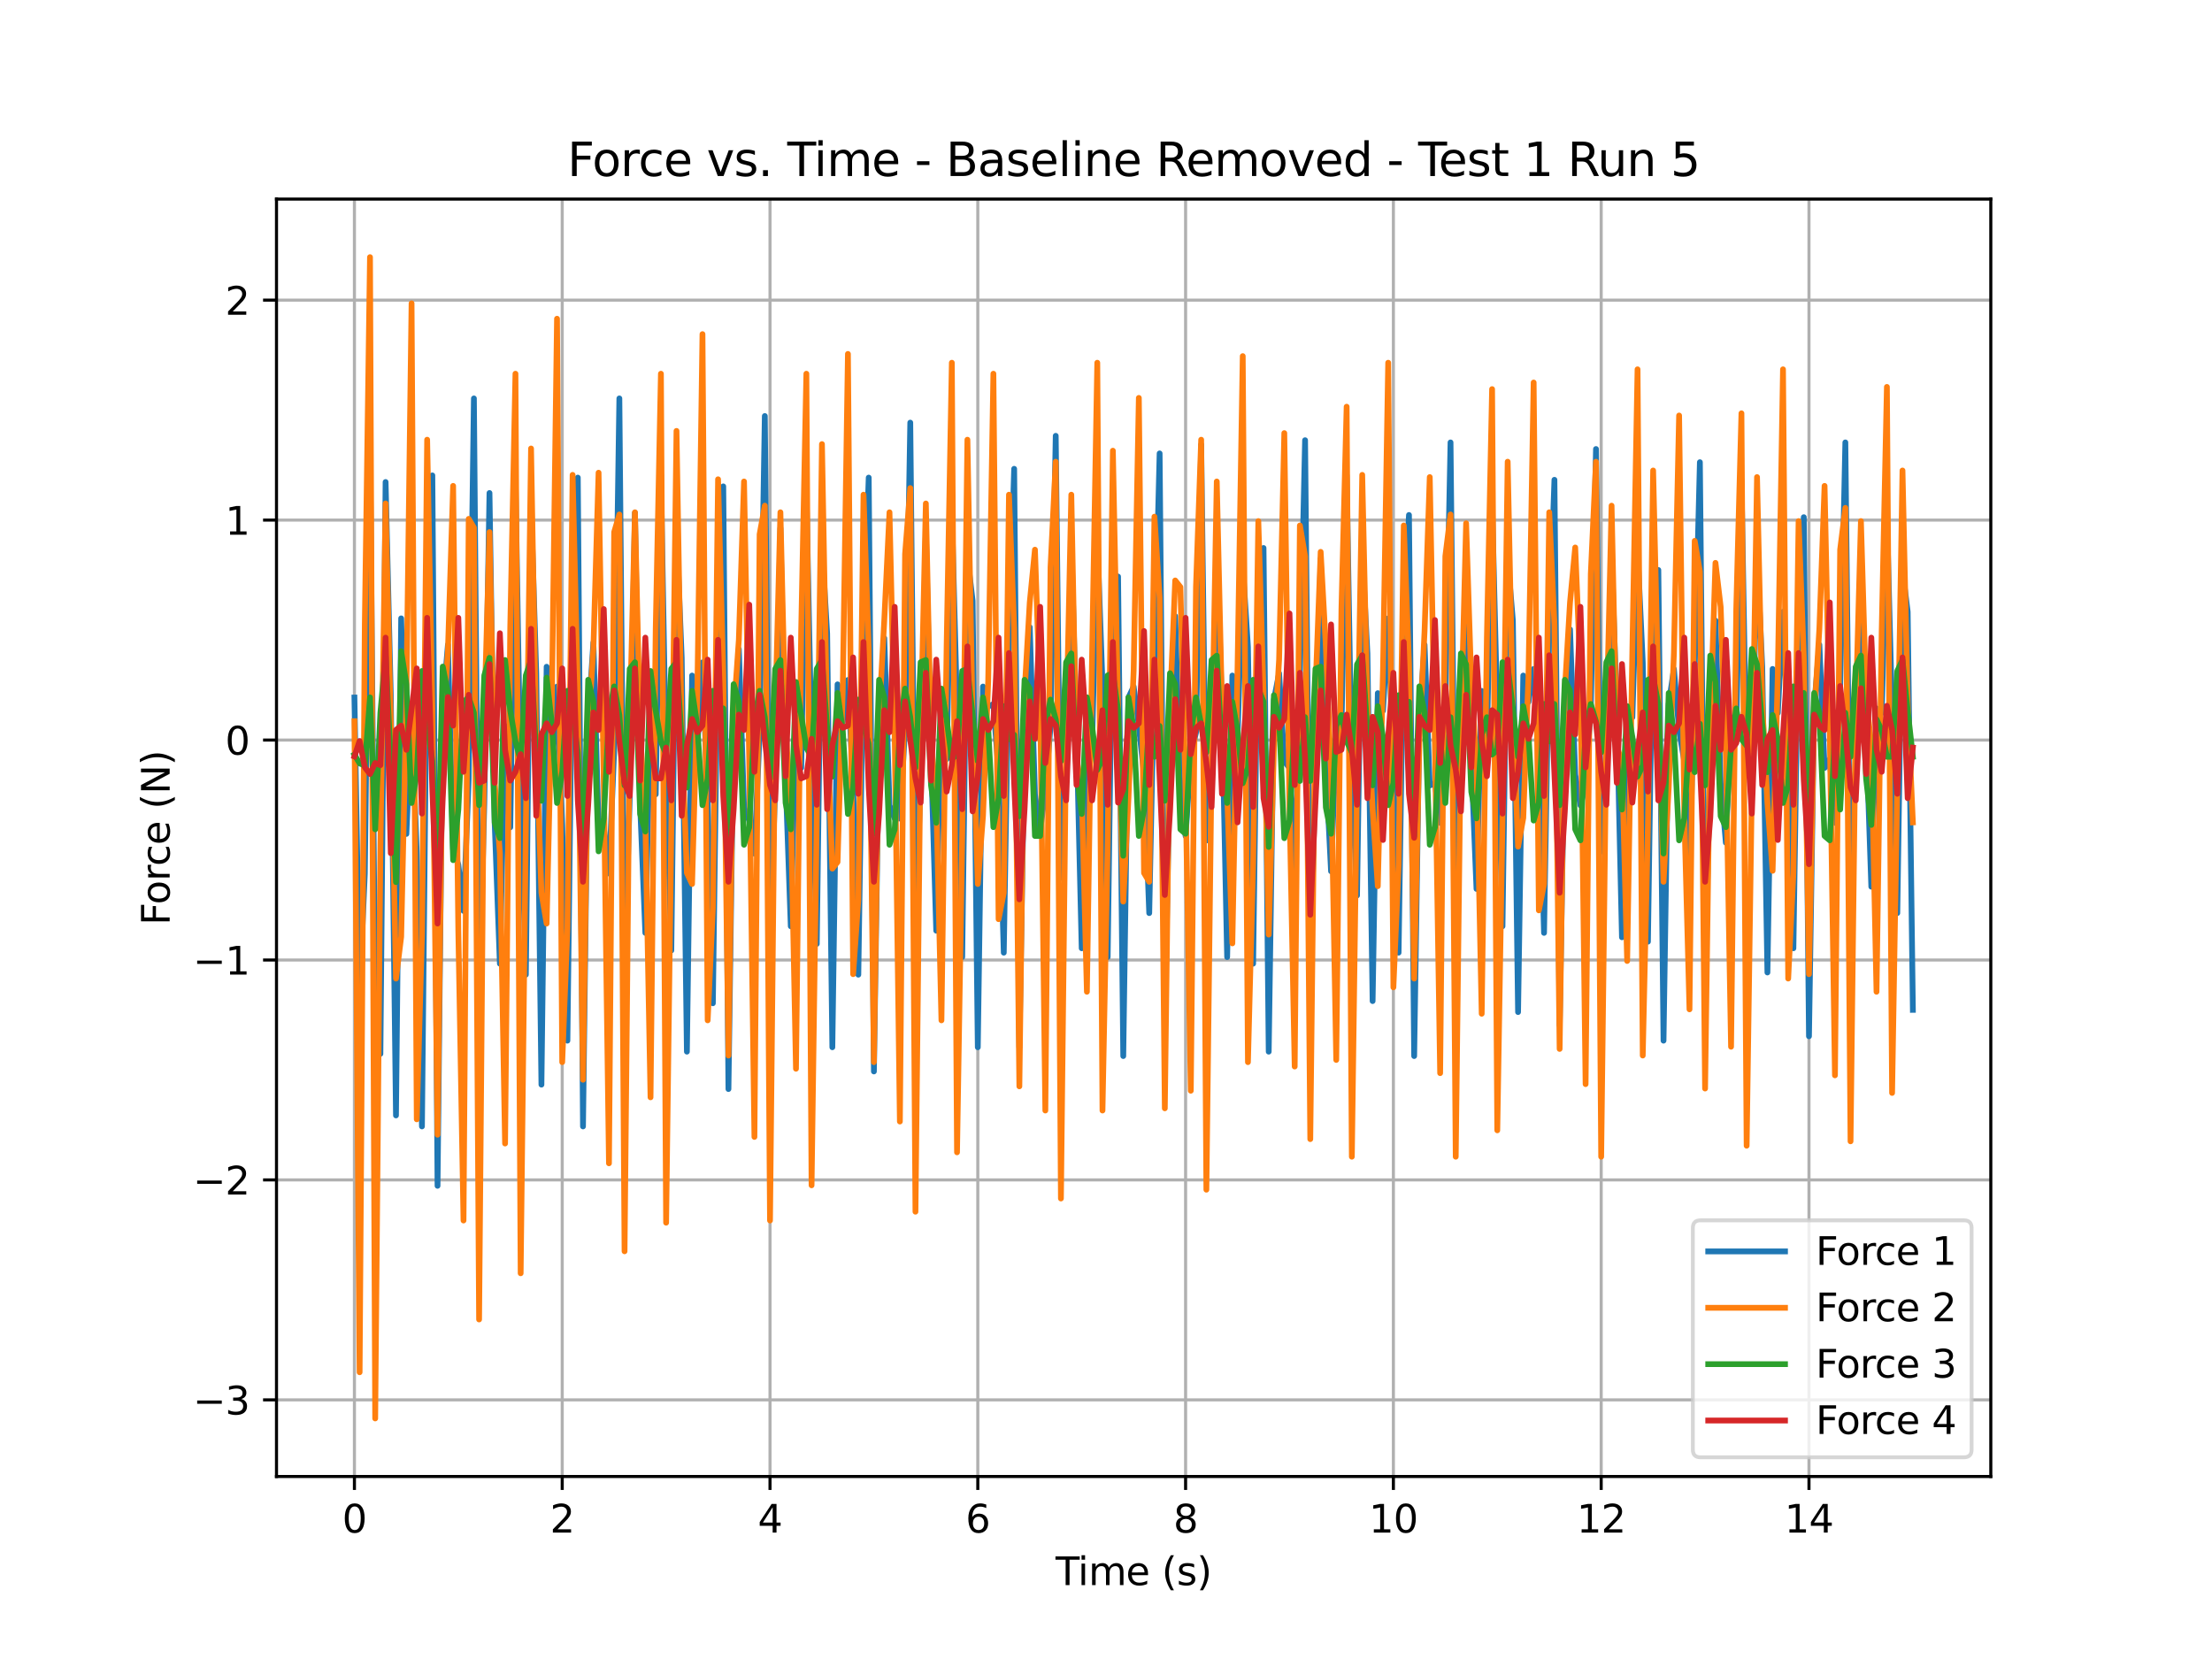 <?xml version="1.0" encoding="utf-8" standalone="no"?>
<!DOCTYPE svg PUBLIC "-//W3C//DTD SVG 1.1//EN"
  "http://www.w3.org/Graphics/SVG/1.1/DTD/svg11.dtd">
<svg xmlns:xlink="http://www.w3.org/1999/xlink" width="576pt" height="432pt" viewBox="0 0 576 432" xmlns="http://www.w3.org/2000/svg" version="1.1">
 <defs>
  <style type="text/css">*{stroke-linejoin: round; stroke-linecap: butt}</style>
 </defs>
 <g id="figure_1">
  <g id="patch_1">
   <path d="M 0 432 
L 576 432 
L 576 0 
L 0 0 
z
" style="fill: #ffffff"/>
  </g>
  <g id="axes_1">
   <g id="patch_2">
    <path d="M 72 384.48 
L 518.4 384.48 
L 518.4 51.84 
L 72 51.84 
z
" style="fill: #ffffff"/>
   </g>
   <g id="matplotlib.axis_1">
    <g id="xtick_1">
     <g id="line2d_1">
      <path d="M 92.291 384.48 
L 92.291 51.84 
" clip-path="url(#p6b588ed16f)" style="fill: none; stroke: #b0b0b0; stroke-width: 0.8; stroke-linecap: square"/>
     </g>
     <g id="line2d_2">
      <defs>
       <path id="m91046f95c4" d="M 0 0 
L 0 3.5 
" style="stroke: #000000; stroke-width: 0.8"/>
      </defs>
      <g>
       <use xlink:href="#m91046f95c4" x="92.291" y="384.48" style="stroke: #000000; stroke-width: 0.8"/>
      </g>
     </g>
     <g id="text_1">
      <!-- 0 -->
      <g transform="translate(89.11 399.078) scale(0.1 -0.1)">
       <defs>
        <path id="DejaVuSans-30" d="M 2034 4250 
Q 1547 4250 1301 3770 
Q 1056 3291 1056 2328 
Q 1056 1369 1301 889 
Q 1547 409 2034 409 
Q 2525 409 2770 889 
Q 3016 1369 3016 2328 
Q 3016 3291 2770 3770 
Q 2525 4250 2034 4250 
z
M 2034 4750 
Q 2819 4750 3233 4129 
Q 3647 3509 3647 2328 
Q 3647 1150 3233 529 
Q 2819 -91 2034 -91 
Q 1250 -91 836 529 
Q 422 1150 422 2328 
Q 422 3509 836 4129 
Q 1250 4750 2034 4750 
z
" transform="scale(0.016)"/>
       </defs>
       <use xlink:href="#DejaVuSans-30"/>
      </g>
     </g>
    </g>
    <g id="xtick_2">
     <g id="line2d_3">
      <path d="M 146.4 384.48 
L 146.4 51.84 
" clip-path="url(#p6b588ed16f)" style="fill: none; stroke: #b0b0b0; stroke-width: 0.8; stroke-linecap: square"/>
     </g>
     <g id="line2d_4">
      <g>
       <use xlink:href="#m91046f95c4" x="146.4" y="384.48" style="stroke: #000000; stroke-width: 0.8"/>
      </g>
     </g>
     <g id="text_2">
      <!-- 2 -->
      <g transform="translate(143.219 399.078) scale(0.1 -0.1)">
       <defs>
        <path id="DejaVuSans-32" d="M 1228 531 
L 3431 531 
L 3431 0 
L 469 0 
L 469 531 
Q 828 903 1448 1529 
Q 2069 2156 2228 2338 
Q 2531 2678 2651 2914 
Q 2772 3150 2772 3378 
Q 2772 3750 2511 3984 
Q 2250 4219 1831 4219 
Q 1534 4219 1204 4116 
Q 875 4013 500 3803 
L 500 4441 
Q 881 4594 1212 4672 
Q 1544 4750 1819 4750 
Q 2544 4750 2975 4387 
Q 3406 4025 3406 3419 
Q 3406 3131 3298 2873 
Q 3191 2616 2906 2266 
Q 2828 2175 2409 1742 
Q 1991 1309 1228 531 
z
" transform="scale(0.016)"/>
       </defs>
       <use xlink:href="#DejaVuSans-32"/>
      </g>
     </g>
    </g>
    <g id="xtick_3">
     <g id="line2d_5">
      <path d="M 200.509 384.48 
L 200.509 51.84 
" clip-path="url(#p6b588ed16f)" style="fill: none; stroke: #b0b0b0; stroke-width: 0.8; stroke-linecap: square"/>
     </g>
     <g id="line2d_6">
      <g>
       <use xlink:href="#m91046f95c4" x="200.509" y="384.48" style="stroke: #000000; stroke-width: 0.8"/>
      </g>
     </g>
     <g id="text_3">
      <!-- 4 -->
      <g transform="translate(197.328 399.078) scale(0.1 -0.1)">
       <defs>
        <path id="DejaVuSans-34" d="M 2419 4116 
L 825 1625 
L 2419 1625 
L 2419 4116 
z
M 2253 4666 
L 3047 4666 
L 3047 1625 
L 3713 1625 
L 3713 1100 
L 3047 1100 
L 3047 0 
L 2419 0 
L 2419 1100 
L 313 1100 
L 313 1709 
L 2253 4666 
z
" transform="scale(0.016)"/>
       </defs>
       <use xlink:href="#DejaVuSans-34"/>
      </g>
     </g>
    </g>
    <g id="xtick_4">
     <g id="line2d_7">
      <path d="M 254.618 384.48 
L 254.618 51.84 
" clip-path="url(#p6b588ed16f)" style="fill: none; stroke: #b0b0b0; stroke-width: 0.8; stroke-linecap: square"/>
     </g>
     <g id="line2d_8">
      <g>
       <use xlink:href="#m91046f95c4" x="254.618" y="384.48" style="stroke: #000000; stroke-width: 0.8"/>
      </g>
     </g>
     <g id="text_4">
      <!-- 6 -->
      <g transform="translate(251.437 399.078) scale(0.1 -0.1)">
       <defs>
        <path id="DejaVuSans-36" d="M 2113 2584 
Q 1688 2584 1439 2293 
Q 1191 2003 1191 1497 
Q 1191 994 1439 701 
Q 1688 409 2113 409 
Q 2538 409 2786 701 
Q 3034 994 3034 1497 
Q 3034 2003 2786 2293 
Q 2538 2584 2113 2584 
z
M 3366 4563 
L 3366 3988 
Q 3128 4100 2886 4159 
Q 2644 4219 2406 4219 
Q 1781 4219 1451 3797 
Q 1122 3375 1075 2522 
Q 1259 2794 1537 2939 
Q 1816 3084 2150 3084 
Q 2853 3084 3261 2657 
Q 3669 2231 3669 1497 
Q 3669 778 3244 343 
Q 2819 -91 2113 -91 
Q 1303 -91 875 529 
Q 447 1150 447 2328 
Q 447 3434 972 4092 
Q 1497 4750 2381 4750 
Q 2619 4750 2861 4703 
Q 3103 4656 3366 4563 
z
" transform="scale(0.016)"/>
       </defs>
       <use xlink:href="#DejaVuSans-36"/>
      </g>
     </g>
    </g>
    <g id="xtick_5">
     <g id="line2d_9">
      <path d="M 308.727 384.48 
L 308.727 51.84 
" clip-path="url(#p6b588ed16f)" style="fill: none; stroke: #b0b0b0; stroke-width: 0.8; stroke-linecap: square"/>
     </g>
     <g id="line2d_10">
      <g>
       <use xlink:href="#m91046f95c4" x="308.727" y="384.48" style="stroke: #000000; stroke-width: 0.8"/>
      </g>
     </g>
     <g id="text_5">
      <!-- 8 -->
      <g transform="translate(305.546 399.078) scale(0.1 -0.1)">
       <defs>
        <path id="DejaVuSans-38" d="M 2034 2216 
Q 1584 2216 1326 1975 
Q 1069 1734 1069 1313 
Q 1069 891 1326 650 
Q 1584 409 2034 409 
Q 2484 409 2743 651 
Q 3003 894 3003 1313 
Q 3003 1734 2745 1975 
Q 2488 2216 2034 2216 
z
M 1403 2484 
Q 997 2584 770 2862 
Q 544 3141 544 3541 
Q 544 4100 942 4425 
Q 1341 4750 2034 4750 
Q 2731 4750 3128 4425 
Q 3525 4100 3525 3541 
Q 3525 3141 3298 2862 
Q 3072 2584 2669 2484 
Q 3125 2378 3379 2068 
Q 3634 1759 3634 1313 
Q 3634 634 3220 271 
Q 2806 -91 2034 -91 
Q 1263 -91 848 271 
Q 434 634 434 1313 
Q 434 1759 690 2068 
Q 947 2378 1403 2484 
z
M 1172 3481 
Q 1172 3119 1398 2916 
Q 1625 2713 2034 2713 
Q 2441 2713 2670 2916 
Q 2900 3119 2900 3481 
Q 2900 3844 2670 4047 
Q 2441 4250 2034 4250 
Q 1625 4250 1398 4047 
Q 1172 3844 1172 3481 
z
" transform="scale(0.016)"/>
       </defs>
       <use xlink:href="#DejaVuSans-38"/>
      </g>
     </g>
    </g>
    <g id="xtick_6">
     <g id="line2d_11">
      <path d="M 362.836 384.48 
L 362.836 51.84 
" clip-path="url(#p6b588ed16f)" style="fill: none; stroke: #b0b0b0; stroke-width: 0.8; stroke-linecap: square"/>
     </g>
     <g id="line2d_12">
      <g>
       <use xlink:href="#m91046f95c4" x="362.836" y="384.48" style="stroke: #000000; stroke-width: 0.8"/>
      </g>
     </g>
     <g id="text_6">
      <!-- 10 -->
      <g transform="translate(356.474 399.078) scale(0.1 -0.1)">
       <defs>
        <path id="DejaVuSans-31" d="M 794 531 
L 1825 531 
L 1825 4091 
L 703 3866 
L 703 4441 
L 1819 4666 
L 2450 4666 
L 2450 531 
L 3481 531 
L 3481 0 
L 794 0 
L 794 531 
z
" transform="scale(0.016)"/>
       </defs>
       <use xlink:href="#DejaVuSans-31"/>
       <use xlink:href="#DejaVuSans-30" x="63.623"/>
      </g>
     </g>
    </g>
    <g id="xtick_7">
     <g id="line2d_13">
      <path d="M 416.945 384.48 
L 416.945 51.84 
" clip-path="url(#p6b588ed16f)" style="fill: none; stroke: #b0b0b0; stroke-width: 0.8; stroke-linecap: square"/>
     </g>
     <g id="line2d_14">
      <g>
       <use xlink:href="#m91046f95c4" x="416.945" y="384.48" style="stroke: #000000; stroke-width: 0.8"/>
      </g>
     </g>
     <g id="text_7">
      <!-- 12 -->
      <g transform="translate(410.583 399.078) scale(0.1 -0.1)">
       <use xlink:href="#DejaVuSans-31"/>
       <use xlink:href="#DejaVuSans-32" x="63.623"/>
      </g>
     </g>
    </g>
    <g id="xtick_8">
     <g id="line2d_15">
      <path d="M 471.055 384.48 
L 471.055 51.84 
" clip-path="url(#p6b588ed16f)" style="fill: none; stroke: #b0b0b0; stroke-width: 0.8; stroke-linecap: square"/>
     </g>
     <g id="line2d_16">
      <g>
       <use xlink:href="#m91046f95c4" x="471.055" y="384.48" style="stroke: #000000; stroke-width: 0.8"/>
      </g>
     </g>
     <g id="text_8">
      <!-- 14 -->
      <g transform="translate(464.692 399.078) scale(0.1 -0.1)">
       <use xlink:href="#DejaVuSans-31"/>
       <use xlink:href="#DejaVuSans-34" x="63.623"/>
      </g>
     </g>
    </g>
    <g id="text_9">
     <!-- Time (s) -->
     <g transform="translate(274.871 412.757) scale(0.1 -0.1)">
      <defs>
       <path id="DejaVuSans-54" d="M -19 4666 
L 3928 4666 
L 3928 4134 
L 2272 4134 
L 2272 0 
L 1638 0 
L 1638 4134 
L -19 4134 
L -19 4666 
z
" transform="scale(0.016)"/>
       <path id="DejaVuSans-69" d="M 603 3500 
L 1178 3500 
L 1178 0 
L 603 0 
L 603 3500 
z
M 603 4863 
L 1178 4863 
L 1178 4134 
L 603 4134 
L 603 4863 
z
" transform="scale(0.016)"/>
       <path id="DejaVuSans-6d" d="M 3328 2828 
Q 3544 3216 3844 3400 
Q 4144 3584 4550 3584 
Q 5097 3584 5394 3201 
Q 5691 2819 5691 2113 
L 5691 0 
L 5113 0 
L 5113 2094 
Q 5113 2597 4934 2840 
Q 4756 3084 4391 3084 
Q 3944 3084 3684 2787 
Q 3425 2491 3425 1978 
L 3425 0 
L 2847 0 
L 2847 2094 
Q 2847 2600 2669 2842 
Q 2491 3084 2119 3084 
Q 1678 3084 1418 2786 
Q 1159 2488 1159 1978 
L 1159 0 
L 581 0 
L 581 3500 
L 1159 3500 
L 1159 2956 
Q 1356 3278 1631 3431 
Q 1906 3584 2284 3584 
Q 2666 3584 2933 3390 
Q 3200 3197 3328 2828 
z
" transform="scale(0.016)"/>
       <path id="DejaVuSans-65" d="M 3597 1894 
L 3597 1613 
L 953 1613 
Q 991 1019 1311 708 
Q 1631 397 2203 397 
Q 2534 397 2845 478 
Q 3156 559 3463 722 
L 3463 178 
Q 3153 47 2828 -22 
Q 2503 -91 2169 -91 
Q 1331 -91 842 396 
Q 353 884 353 1716 
Q 353 2575 817 3079 
Q 1281 3584 2069 3584 
Q 2775 3584 3186 3129 
Q 3597 2675 3597 1894 
z
M 3022 2063 
Q 3016 2534 2758 2815 
Q 2500 3097 2075 3097 
Q 1594 3097 1305 2825 
Q 1016 2553 972 2059 
L 3022 2063 
z
" transform="scale(0.016)"/>
       <path id="DejaVuSans-20" transform="scale(0.016)"/>
       <path id="DejaVuSans-28" d="M 1984 4856 
Q 1566 4138 1362 3434 
Q 1159 2731 1159 2009 
Q 1159 1288 1364 580 
Q 1569 -128 1984 -844 
L 1484 -844 
Q 1016 -109 783 600 
Q 550 1309 550 2009 
Q 550 2706 781 3412 
Q 1013 4119 1484 4856 
L 1984 4856 
z
" transform="scale(0.016)"/>
       <path id="DejaVuSans-73" d="M 2834 3397 
L 2834 2853 
Q 2591 2978 2328 3040 
Q 2066 3103 1784 3103 
Q 1356 3103 1142 2972 
Q 928 2841 928 2578 
Q 928 2378 1081 2264 
Q 1234 2150 1697 2047 
L 1894 2003 
Q 2506 1872 2764 1633 
Q 3022 1394 3022 966 
Q 3022 478 2636 193 
Q 2250 -91 1575 -91 
Q 1294 -91 989 -36 
Q 684 19 347 128 
L 347 722 
Q 666 556 975 473 
Q 1284 391 1588 391 
Q 1994 391 2212 530 
Q 2431 669 2431 922 
Q 2431 1156 2273 1281 
Q 2116 1406 1581 1522 
L 1381 1569 
Q 847 1681 609 1914 
Q 372 2147 372 2553 
Q 372 3047 722 3315 
Q 1072 3584 1716 3584 
Q 2034 3584 2315 3537 
Q 2597 3491 2834 3397 
z
" transform="scale(0.016)"/>
       <path id="DejaVuSans-29" d="M 513 4856 
L 1013 4856 
Q 1481 4119 1714 3412 
Q 1947 2706 1947 2009 
Q 1947 1309 1714 600 
Q 1481 -109 1013 -844 
L 513 -844 
Q 928 -128 1133 580 
Q 1338 1288 1338 2009 
Q 1338 2731 1133 3434 
Q 928 4138 513 4856 
z
" transform="scale(0.016)"/>
      </defs>
      <use xlink:href="#DejaVuSans-54"/>
      <use xlink:href="#DejaVuSans-69" x="57.959"/>
      <use xlink:href="#DejaVuSans-6d" x="85.742"/>
      <use xlink:href="#DejaVuSans-65" x="183.154"/>
      <use xlink:href="#DejaVuSans-20" x="244.678"/>
      <use xlink:href="#DejaVuSans-28" x="276.465"/>
      <use xlink:href="#DejaVuSans-73" x="315.479"/>
      <use xlink:href="#DejaVuSans-29" x="367.578"/>
     </g>
    </g>
   </g>
   <g id="matplotlib.axis_2">
    <g id="ytick_1">
     <g id="line2d_17">
      <path d="M 72 364.522 
L 518.4 364.522 
" clip-path="url(#p6b588ed16f)" style="fill: none; stroke: #b0b0b0; stroke-width: 0.8; stroke-linecap: square"/>
     </g>
     <g id="line2d_18">
      <defs>
       <path id="m1df7e0d431" d="M 0 0 
L -3.5 0 
" style="stroke: #000000; stroke-width: 0.8"/>
      </defs>
      <g>
       <use xlink:href="#m1df7e0d431" x="72" y="364.522" style="stroke: #000000; stroke-width: 0.8"/>
      </g>
     </g>
     <g id="text_10">
      <!-- −3 -->
      <g transform="translate(50.258 368.322) scale(0.1 -0.1)">
       <defs>
        <path id="DejaVuSans-2212" d="M 678 2272 
L 4684 2272 
L 4684 1741 
L 678 1741 
L 678 2272 
z
" transform="scale(0.016)"/>
        <path id="DejaVuSans-33" d="M 2597 2516 
Q 3050 2419 3304 2112 
Q 3559 1806 3559 1356 
Q 3559 666 3084 287 
Q 2609 -91 1734 -91 
Q 1441 -91 1130 -33 
Q 819 25 488 141 
L 488 750 
Q 750 597 1062 519 
Q 1375 441 1716 441 
Q 2309 441 2620 675 
Q 2931 909 2931 1356 
Q 2931 1769 2642 2001 
Q 2353 2234 1838 2234 
L 1294 2234 
L 1294 2753 
L 1863 2753 
Q 2328 2753 2575 2939 
Q 2822 3125 2822 3475 
Q 2822 3834 2567 4026 
Q 2313 4219 1838 4219 
Q 1578 4219 1281 4162 
Q 984 4106 628 3988 
L 628 4550 
Q 988 4650 1302 4700 
Q 1616 4750 1894 4750 
Q 2613 4750 3031 4423 
Q 3450 4097 3450 3541 
Q 3450 3153 3228 2886 
Q 3006 2619 2597 2516 
z
" transform="scale(0.016)"/>
       </defs>
       <use xlink:href="#DejaVuSans-2212"/>
       <use xlink:href="#DejaVuSans-33" x="83.789"/>
      </g>
     </g>
    </g>
    <g id="ytick_2">
     <g id="line2d_19">
      <path d="M 72 307.25 
L 518.4 307.25 
" clip-path="url(#p6b588ed16f)" style="fill: none; stroke: #b0b0b0; stroke-width: 0.8; stroke-linecap: square"/>
     </g>
     <g id="line2d_20">
      <g>
       <use xlink:href="#m1df7e0d431" x="72" y="307.25" style="stroke: #000000; stroke-width: 0.8"/>
      </g>
     </g>
     <g id="text_11">
      <!-- −2 -->
      <g transform="translate(50.258 311.049) scale(0.1 -0.1)">
       <use xlink:href="#DejaVuSans-2212"/>
       <use xlink:href="#DejaVuSans-32" x="83.789"/>
      </g>
     </g>
    </g>
    <g id="ytick_3">
     <g id="line2d_21">
      <path d="M 72 249.977 
L 518.4 249.977 
" clip-path="url(#p6b588ed16f)" style="fill: none; stroke: #b0b0b0; stroke-width: 0.8; stroke-linecap: square"/>
     </g>
     <g id="line2d_22">
      <g>
       <use xlink:href="#m1df7e0d431" x="72" y="249.977" style="stroke: #000000; stroke-width: 0.8"/>
      </g>
     </g>
     <g id="text_12">
      <!-- −1 -->
      <g transform="translate(50.258 253.776) scale(0.1 -0.1)">
       <use xlink:href="#DejaVuSans-2212"/>
       <use xlink:href="#DejaVuSans-31" x="83.789"/>
      </g>
     </g>
    </g>
    <g id="ytick_4">
     <g id="line2d_23">
      <path d="M 72 192.704 
L 518.4 192.704 
" clip-path="url(#p6b588ed16f)" style="fill: none; stroke: #b0b0b0; stroke-width: 0.8; stroke-linecap: square"/>
     </g>
     <g id="line2d_24">
      <g>
       <use xlink:href="#m1df7e0d431" x="72" y="192.704" style="stroke: #000000; stroke-width: 0.8"/>
      </g>
     </g>
     <g id="text_13">
      <!-- 0 -->
      <g transform="translate(58.638 196.503) scale(0.1 -0.1)">
       <use xlink:href="#DejaVuSans-30"/>
      </g>
     </g>
    </g>
    <g id="ytick_5">
     <g id="line2d_25">
      <path d="M 72 135.431 
L 518.4 135.431 
" clip-path="url(#p6b588ed16f)" style="fill: none; stroke: #b0b0b0; stroke-width: 0.8; stroke-linecap: square"/>
     </g>
     <g id="line2d_26">
      <g>
       <use xlink:href="#m1df7e0d431" x="72" y="135.431" style="stroke: #000000; stroke-width: 0.8"/>
      </g>
     </g>
     <g id="text_14">
      <!-- 1 -->
      <g transform="translate(58.638 139.231) scale(0.1 -0.1)">
       <use xlink:href="#DejaVuSans-31"/>
      </g>
     </g>
    </g>
    <g id="ytick_6">
     <g id="line2d_27">
      <path d="M 72 78.159 
L 518.4 78.159 
" clip-path="url(#p6b588ed16f)" style="fill: none; stroke: #b0b0b0; stroke-width: 0.8; stroke-linecap: square"/>
     </g>
     <g id="line2d_28">
      <g>
       <use xlink:href="#m1df7e0d431" x="72" y="78.159" style="stroke: #000000; stroke-width: 0.8"/>
      </g>
     </g>
     <g id="text_15">
      <!-- 2 -->
      <g transform="translate(58.638 81.958) scale(0.1 -0.1)">
       <use xlink:href="#DejaVuSans-32"/>
      </g>
     </g>
    </g>
    <g id="text_16">
     <!-- Force (N) -->
     <g transform="translate(44.178 240.914) rotate(-90) scale(0.1 -0.1)">
      <defs>
       <path id="DejaVuSans-46" d="M 628 4666 
L 3309 4666 
L 3309 4134 
L 1259 4134 
L 1259 2759 
L 3109 2759 
L 3109 2228 
L 1259 2228 
L 1259 0 
L 628 0 
L 628 4666 
z
" transform="scale(0.016)"/>
       <path id="DejaVuSans-6f" d="M 1959 3097 
Q 1497 3097 1228 2736 
Q 959 2375 959 1747 
Q 959 1119 1226 758 
Q 1494 397 1959 397 
Q 2419 397 2687 759 
Q 2956 1122 2956 1747 
Q 2956 2369 2687 2733 
Q 2419 3097 1959 3097 
z
M 1959 3584 
Q 2709 3584 3137 3096 
Q 3566 2609 3566 1747 
Q 3566 888 3137 398 
Q 2709 -91 1959 -91 
Q 1206 -91 779 398 
Q 353 888 353 1747 
Q 353 2609 779 3096 
Q 1206 3584 1959 3584 
z
" transform="scale(0.016)"/>
       <path id="DejaVuSans-72" d="M 2631 2963 
Q 2534 3019 2420 3045 
Q 2306 3072 2169 3072 
Q 1681 3072 1420 2755 
Q 1159 2438 1159 1844 
L 1159 0 
L 581 0 
L 581 3500 
L 1159 3500 
L 1159 2956 
Q 1341 3275 1631 3429 
Q 1922 3584 2338 3584 
Q 2397 3584 2469 3576 
Q 2541 3569 2628 3553 
L 2631 2963 
z
" transform="scale(0.016)"/>
       <path id="DejaVuSans-63" d="M 3122 3366 
L 3122 2828 
Q 2878 2963 2633 3030 
Q 2388 3097 2138 3097 
Q 1578 3097 1268 2742 
Q 959 2388 959 1747 
Q 959 1106 1268 751 
Q 1578 397 2138 397 
Q 2388 397 2633 464 
Q 2878 531 3122 666 
L 3122 134 
Q 2881 22 2623 -34 
Q 2366 -91 2075 -91 
Q 1284 -91 818 406 
Q 353 903 353 1747 
Q 353 2603 823 3093 
Q 1294 3584 2113 3584 
Q 2378 3584 2631 3529 
Q 2884 3475 3122 3366 
z
" transform="scale(0.016)"/>
       <path id="DejaVuSans-4e" d="M 628 4666 
L 1478 4666 
L 3547 763 
L 3547 4666 
L 4159 4666 
L 4159 0 
L 3309 0 
L 1241 3903 
L 1241 0 
L 628 0 
L 628 4666 
z
" transform="scale(0.016)"/>
      </defs>
      <use xlink:href="#DejaVuSans-46"/>
      <use xlink:href="#DejaVuSans-6f" x="53.895"/>
      <use xlink:href="#DejaVuSans-72" x="115.076"/>
      <use xlink:href="#DejaVuSans-63" x="153.939"/>
      <use xlink:href="#DejaVuSans-65" x="208.92"/>
      <use xlink:href="#DejaVuSans-20" x="270.443"/>
      <use xlink:href="#DejaVuSans-28" x="302.23"/>
      <use xlink:href="#DejaVuSans-4e" x="341.244"/>
      <use xlink:href="#DejaVuSans-29" x="416.049"/>
     </g>
    </g>
   </g>
   <g id="line2d_29">
    <path d="M 92.291 181.639 
L 93.644 258.385 
L 94.996 227.457 
L 96.349 115.776 
L 97.702 261.248 
L 99.055 274.421 
L 100.407 125.512 
L 101.76 181.067 
L 103.113 290.457 
L 104.465 161.021 
L 105.818 217.148 
L 107.171 185.648 
L 108.524 222.303 
L 109.876 293.321 
L 111.229 159.303 
L 112.582 123.794 
L 113.935 308.785 
L 115.287 183.93 
L 116.64 167.894 
L 117.993 221.157 
L 119.345 225.167 
L 120.698 237.194 
L 122.051 202.83 
L 123.404 103.748 
L 124.756 262.394 
L 126.109 209.13 
L 127.462 128.376 
L 128.815 214.285 
L 130.167 250.939 
L 131.52 189.085 
L 132.873 215.43 
L 134.225 124.939 
L 135.578 205.121 
L 136.931 253.803 
L 138.284 131.239 
L 139.636 175.339 
L 140.989 282.439 
L 142.342 173.621 
L 143.695 199.967 
L 145.047 178.776 
L 146.4 214.857 
L 147.753 270.985 
L 149.105 159.303 
L 150.458 124.367 
L 151.811 293.321 
L 153.164 187.939 
L 154.516 167.321 
L 155.869 215.43 
L 157.222 215.43 
L 158.575 227.457 
L 159.927 195.385 
L 161.28 103.748 
L 162.633 252.657 
L 163.985 207.412 
L 165.338 133.53 
L 166.691 209.703 
L 168.044 242.921 
L 169.396 185.076 
L 170.749 206.839 
L 172.102 123.794 
L 173.455 199.394 
L 174.807 247.503 
L 176.16 137.539 
L 177.513 171.33 
L 178.865 273.848 
L 180.218 175.912 
L 181.571 194.239 
L 182.924 172.476 
L 184.276 207.985 
L 185.629 261.248 
L 186.982 161.021 
L 188.335 126.657 
L 189.687 283.585 
L 191.04 188.512 
L 192.393 169.039 
L 193.745 210.276 
L 195.098 213.712 
L 196.451 222.303 
L 197.804 190.803 
L 199.156 108.33 
L 200.509 246.357 
L 201.862 204.548 
L 203.215 137.539 
L 204.567 202.83 
L 205.92 241.203 
L 207.273 186.794 
L 208.625 199.967 
L 209.978 128.376 
L 211.331 194.239 
L 212.684 245.785 
L 214.036 142.121 
L 215.389 165.03 
L 216.742 272.703 
L 218.095 178.203 
L 219.447 187.939 
L 220.8 177.057 
L 222.153 204.548 
L 223.505 253.803 
L 224.858 164.457 
L 226.211 124.367 
L 227.564 279.003 
L 228.916 190.803 
L 230.269 166.176 
L 231.622 209.703 
L 232.975 213.139 
L 234.327 213.139 
L 235.68 189.657 
L 237.033 110.048 
L 238.385 238.912 
L 239.738 203.976 
L 241.091 138.112 
L 242.444 197.103 
L 243.796 242.348 
L 245.149 180.494 
L 246.502 197.676 
L 247.855 132.957 
L 249.207 184.503 
L 250.56 249.221 
L 251.913 144.985 
L 253.265 156.439 
L 254.618 272.703 
L 255.971 178.776 
L 257.324 183.93 
L 258.676 183.357 
L 260.029 201.112 
L 261.382 248.076 
L 262.735 167.321 
L 264.087 122.076 
L 265.44 272.703 
L 266.793 193.094 
L 268.145 163.312 
L 269.498 206.839 
L 270.851 216.576 
L 272.204 205.694 
L 273.556 189.085 
L 274.909 113.485 
L 276.262 228.603 
L 277.615 203.403 
L 278.967 140.976 
L 280.32 190.23 
L 281.673 246.93 
L 283.025 181.639 
L 284.378 193.667 
L 285.731 139.83 
L 287.084 178.203 
L 288.436 249.221 
L 289.789 149.567 
L 291.142 150.139 
L 292.495 274.994 
L 293.847 181.639 
L 295.2 178.776 
L 296.553 189.085 
L 297.905 201.685 
L 299.258 237.767 
L 300.611 172.476 
L 301.964 118.067 
L 303.316 266.976 
L 304.669 195.385 
L 306.022 160.448 
L 307.375 206.267 
L 308.727 217.721 
L 310.08 196.53 
L 311.433 190.803 
L 312.785 115.776 
L 314.138 218.867 
L 315.491 203.403 
L 316.844 140.976 
L 318.196 184.503 
L 319.549 249.221 
L 320.902 175.912 
L 322.255 191.948 
L 323.607 147.276 
L 324.96 168.467 
L 326.313 250.939 
L 327.665 152.43 
L 329.018 142.694 
L 330.371 273.848 
L 331.724 182.212 
L 333.076 175.339 
L 334.429 198.248 
L 335.782 199.967 
L 337.135 228.603 
L 338.487 175.912 
L 339.84 114.63 
L 341.193 253.803 
L 343.898 145.557 
L 345.251 199.967 
L 346.604 226.885 
L 347.956 191.376 
L 349.309 189.657 
L 350.662 123.794 
L 352.015 201.685 
L 353.367 233.185 
L 354.72 143.839 
L 356.073 170.185 
L 357.425 260.676 
L 358.778 180.494 
L 360.131 185.076 
L 361.484 161.021 
L 362.836 201.112 
L 364.189 248.076 
L 365.542 158.73 
L 366.895 134.103 
L 368.247 274.994 
L 369.6 187.939 
L 370.953 167.894 
L 372.305 204.548 
L 373.658 203.976 
L 375.011 214.285 
L 376.364 182.212 
L 377.716 115.203 
L 379.069 242.921 
L 380.422 200.539 
L 381.775 143.267 
L 383.127 198.248 
L 384.48 231.467 
L 385.833 179.921 
L 387.185 192.521 
L 388.538 130.667 
L 391.244 241.203 
L 392.596 145.557 
L 393.949 161.594 
L 395.302 263.539 
L 396.655 175.912 
L 398.007 182.785 
L 399.36 174.194 
L 400.713 193.667 
L 402.065 242.921 
L 403.418 164.457 
L 404.771 124.939 
L 406.124 266.976 
L 407.476 189.657 
L 408.829 163.885 
L 410.182 201.685 
L 411.535 209.703 
L 412.887 204.548 
L 414.24 183.93 
L 415.593 116.921 
L 416.945 221.73 
L 418.298 198.821 
L 419.651 143.839 
L 421.004 184.503 
L 422.356 244.067 
L 423.709 183.93 
L 425.062 186.794 
L 426.415 143.267 
L 427.767 172.476 
L 429.12 245.212 
L 430.473 152.43 
L 431.825 148.421 
L 433.178 270.985 
L 434.531 183.357 
L 435.884 174.194 
L 437.236 190.23 
L 438.589 198.248 
L 439.942 228.03 
L 442.647 120.357 
L 444 256.094 
L 445.353 196.53 
L 446.705 161.594 
L 448.058 203.976 
L 449.411 219.439 
L 450.764 186.794 
L 452.116 189.657 
L 453.469 124.939 
L 454.822 201.685 
L 456.175 201.685 
L 457.527 144.412 
L 458.88 173.621 
L 460.233 253.23 
L 461.585 174.194 
L 462.938 185.648 
L 464.291 159.303 
L 465.644 193.094 
L 466.996 246.93 
L 468.349 158.73 
L 469.702 134.676 
L 471.055 269.839 
L 472.407 183.93 
L 473.76 167.894 
L 475.113 199.967 
L 476.465 197.676 
L 477.818 214.285 
L 479.171 178.776 
L 480.524 115.203 
L 481.876 237.194 
L 483.229 197.103 
L 484.582 145.557 
L 485.935 191.376 
L 487.287 230.894 
L 488.64 184.503 
L 489.993 185.648 
L 491.345 134.103 
L 494.051 237.767 
L 495.404 148.421 
L 496.756 159.303 
L 498.109 262.967 
L 498.109 262.967 
" clip-path="url(#p6b588ed16f)" style="fill: none; stroke: #1f77b4; stroke-width: 1.5; stroke-linecap: square"/>
   </g>
   <g id="line2d_30">
    <path d="M 92.291 187.805 
L 93.644 357.333 
L 94.996 162.605 
L 96.349 66.96 
L 97.702 369.36 
L 99.055 220.451 
L 100.407 131.105 
L 101.76 188.378 
L 103.113 254.815 
L 104.465 243.933 
L 105.818 182.078 
L 107.171 78.987 
L 108.524 291.469 
L 109.876 243.36 
L 111.229 114.496 
L 112.582 184.369 
L 113.935 295.478 
L 115.287 190.669 
L 116.64 169.478 
L 117.993 126.524 
L 119.345 242.215 
L 120.698 317.815 
L 122.051 135.115 
L 123.404 137.405 
L 124.756 343.587 
L 126.109 186.66 
L 127.462 138.551 
L 128.815 203.842 
L 130.167 222.169 
L 131.52 297.769 
L 132.873 163.178 
L 134.225 97.315 
L 135.578 331.56 
L 136.931 214.724 
L 138.284 116.787 
L 139.636 193.533 
L 140.989 232.478 
L 142.342 240.496 
L 143.695 182.651 
L 145.047 82.996 
L 146.4 276.578 
L 147.753 241.642 
L 149.105 123.66 
L 150.458 180.36 
L 151.811 281.16 
L 153.164 190.096 
L 154.516 168.905 
L 155.869 123.087 
L 157.222 203.842 
L 158.575 302.924 
L 159.927 138.551 
L 161.28 133.969 
L 162.633 325.833 
L 163.985 188.378 
L 165.338 133.396 
L 166.691 190.669 
L 168.044 213.578 
L 169.396 285.742 
L 170.749 163.751 
L 172.102 97.315 
L 173.455 318.387 
L 176.16 112.205 
L 177.513 191.242 
L 178.865 227.324 
L 180.218 230.187 
L 181.571 181.505 
L 182.924 87.005 
L 184.276 265.696 
L 185.629 236.487 
L 186.982 124.805 
L 188.335 175.778 
L 189.687 274.86 
L 191.04 186.087 
L 192.393 166.615 
L 193.745 125.378 
L 195.098 197.542 
L 196.451 296.051 
L 197.804 139.124 
L 199.156 131.678 
L 200.509 317.815 
L 201.862 186.66 
L 203.215 133.396 
L 204.567 189.524 
L 205.92 210.142 
L 207.273 278.296 
L 208.625 164.324 
L 209.978 97.315 
L 211.331 308.651 
L 214.036 115.642 
L 215.389 189.524 
L 216.742 226.178 
L 218.095 224.46 
L 219.447 179.787 
L 220.8 92.16 
L 222.153 253.669 
L 223.505 234.196 
L 224.858 128.815 
L 226.211 169.478 
L 227.564 276.578 
L 228.916 186.66 
L 230.269 161.46 
L 231.622 133.396 
L 232.975 191.242 
L 234.327 292.042 
L 235.68 144.278 
L 237.033 127.096 
L 238.385 315.524 
L 239.738 191.242 
L 241.091 131.105 
L 242.444 193.533 
L 243.796 207.851 
L 245.149 265.696 
L 246.502 168.333 
L 247.855 94.451 
L 249.207 300.06 
L 250.56 217.587 
L 251.913 114.496 
L 253.265 187.233 
L 254.618 230.187 
L 255.971 212.433 
L 257.324 177.496 
L 258.676 97.315 
L 260.029 239.351 
L 261.382 232.478 
L 262.735 128.815 
L 264.087 163.751 
L 265.44 282.878 
L 266.793 180.36 
L 268.145 156.878 
L 269.498 143.133 
L 270.851 182.078 
L 272.204 289.178 
L 273.556 147.715 
L 274.909 120.224 
L 276.262 312.087 
L 277.615 191.815 
L 278.967 128.815 
L 280.32 197.542 
L 281.673 205.56 
L 283.025 258.251 
L 284.378 170.624 
L 285.731 94.451 
L 287.084 289.178 
L 288.436 219.305 
L 289.789 117.36 
L 291.142 184.942 
L 292.495 234.769 
L 293.847 207.851 
L 295.2 174.633 
L 296.553 103.615 
L 297.905 227.324 
L 299.258 229.615 
L 300.611 134.542 
L 301.964 155.733 
L 303.316 288.605 
L 304.669 183.796 
L 306.022 151.151 
L 307.375 152.869 
L 308.727 206.705 
L 310.08 284.024 
L 311.433 152.869 
L 312.785 114.496 
L 314.138 309.796 
L 315.491 198.687 
L 316.844 125.378 
L 318.196 183.796 
L 319.549 206.705 
L 320.902 245.651 
L 322.255 174.06 
L 323.607 92.733 
L 324.96 276.578 
L 326.313 224.46 
L 327.665 135.687 
L 329.018 180.36 
L 330.371 243.36 
L 331.724 194.678 
L 333.076 171.769 
L 334.429 112.778 
L 335.782 209.569 
L 337.135 277.724 
L 338.487 136.833 
L 339.84 144.851 
L 341.193 296.624 
L 342.545 179.787 
L 343.898 143.705 
L 345.251 168.333 
L 346.604 201.551 
L 347.956 276.005 
L 349.309 158.596 
L 350.662 105.905 
L 352.015 301.205 
L 353.367 202.696 
L 354.72 123.66 
L 356.073 184.369 
L 357.425 210.715 
L 358.778 230.76 
L 360.131 174.633 
L 361.484 94.451 
L 362.836 257.105 
L 364.189 225.033 
L 365.542 136.833 
L 366.895 172.915 
L 368.247 254.815 
L 369.6 192.96 
L 370.953 164.324 
L 372.305 124.233 
L 373.658 194.105 
L 375.011 279.442 
L 376.364 144.851 
L 377.716 133.969 
L 379.069 301.205 
L 380.422 189.524 
L 381.775 136.26 
L 383.127 178.069 
L 384.48 199.26 
L 385.833 263.978 
L 387.185 166.042 
L 388.538 101.324 
L 389.891 294.333 
L 391.244 213.578 
L 392.596 120.224 
L 393.949 185.515 
L 395.302 220.451 
L 396.655 213.005 
L 398.007 176.351 
L 399.36 99.605 
L 400.713 237.06 
L 402.065 230.187 
L 403.418 133.396 
L 404.771 162.605 
L 406.124 273.142 
L 407.476 179.787 
L 408.829 156.878 
L 410.182 142.56 
L 411.535 175.205 
L 412.887 282.305 
L 414.24 149.433 
L 415.593 120.224 
L 416.945 301.205 
L 418.298 190.096 
L 419.651 131.678 
L 421.004 194.105 
L 422.356 198.687 
L 423.709 250.233 
L 425.062 169.478 
L 426.415 96.169 
L 427.767 274.86 
L 429.12 214.724 
L 430.473 122.515 
L 431.825 180.36 
L 433.178 229.615 
L 434.531 204.987 
L 435.884 170.051 
L 437.236 108.196 
L 438.589 211.86 
L 439.942 262.833 
L 441.295 140.842 
L 442.647 148.86 
L 444 283.451 
L 445.353 187.805 
L 446.705 146.569 
L 448.058 158.024 
L 449.411 196.396 
L 450.764 272.569 
L 452.116 158.596 
L 453.469 107.624 
L 454.822 298.342 
L 456.175 204.987 
L 457.527 124.233 
L 458.88 183.224 
L 460.233 208.996 
L 461.585 226.751 
L 462.938 175.778 
L 464.291 96.169 
L 465.644 254.815 
L 466.996 227.324 
L 468.349 135.687 
L 469.702 171.196 
L 471.055 253.669 
L 472.407 186.66 
L 473.76 163.751 
L 475.113 126.524 
L 476.465 190.096 
L 477.818 280.015 
L 479.171 143.133 
L 480.524 132.251 
L 481.876 297.196 
L 483.229 184.942 
L 484.582 135.687 
L 485.935 181.505 
L 487.287 194.105 
L 488.64 258.251 
L 489.993 164.324 
L 491.345 100.751 
L 492.698 284.596 
L 495.404 122.515 
L 496.756 183.224 
L 498.109 214.151 
L 498.109 214.151 
" clip-path="url(#p6b588ed16f)" style="fill: none; stroke: #ff7f0e; stroke-width: 1.5; stroke-linecap: square"/>
   </g>
   <g id="line2d_31">
    <path d="M 92.291 196.491 
L 93.644 198.782 
L 94.996 199.354 
L 96.349 181.6 
L 97.702 215.964 
L 99.055 185.609 
L 100.407 170.718 
L 101.76 198.209 
L 103.113 229.709 
L 104.465 169.573 
L 105.818 178.164 
L 107.171 209.091 
L 108.524 201.645 
L 109.876 174.727 
L 111.229 188.473 
L 112.582 198.209 
L 113.935 229.136 
L 115.287 173.582 
L 116.64 180.454 
L 117.993 223.982 
L 119.345 210.809 
L 120.698 182.745 
L 122.051 181.6 
L 123.404 185.609 
L 124.756 209.664 
L 126.109 175.873 
L 127.462 171.291 
L 128.815 214.245 
L 130.167 218.254 
L 131.52 171.864 
L 132.873 185.036 
L 134.225 193.054 
L 135.578 198.209 
L 136.931 175.873 
L 138.284 171.864 
L 139.636 195.918 
L 140.989 208.518 
L 142.342 176.445 
L 143.695 188.473 
L 145.047 209.091 
L 146.4 201.073 
L 147.753 179.882 
L 149.105 185.609 
L 150.458 195.918 
L 151.811 223.982 
L 153.164 177.018 
L 154.516 182.745 
L 155.869 221.691 
L 157.222 213.1 
L 158.575 186.182 
L 159.927 178.736 
L 161.28 186.182 
L 162.633 204.509 
L 163.985 174.154 
L 165.338 172.436 
L 166.691 211.954 
L 168.044 216.536 
L 169.396 174.727 
L 170.749 185.036 
L 172.102 193.054 
L 173.455 196.491 
L 174.807 174.154 
L 176.16 172.436 
L 177.513 192.482 
L 178.865 205.082 
L 180.218 179.882 
L 181.571 189.045 
L 182.924 209.664 
L 184.276 202.791 
L 185.629 179.882 
L 186.982 186.754 
L 188.335 184.464 
L 189.687 219.973 
L 191.04 178.164 
L 192.393 182.745 
L 193.745 219.973 
L 195.098 215.391 
L 196.451 187.327 
L 197.804 179.882 
L 199.156 186.754 
L 200.509 202.791 
L 201.862 174.154 
L 203.215 171.864 
L 204.567 209.091 
L 205.92 215.964 
L 207.273 177.591 
L 209.978 194.773 
L 211.331 197.064 
L 212.684 174.154 
L 214.036 171.864 
L 215.389 189.618 
L 216.742 202.218 
L 218.095 180.454 
L 219.447 190.191 
L 220.8 211.954 
L 222.153 205.082 
L 223.505 182.173 
L 224.858 189.045 
L 226.211 193.627 
L 227.564 217.109 
L 228.916 177.018 
L 230.269 181.6 
L 231.622 219.973 
L 232.975 215.964 
L 234.327 189.618 
L 235.68 179.309 
L 237.033 186.754 
L 238.385 199.927 
L 239.738 172.436 
L 241.091 171.864 
L 242.444 204.509 
L 243.796 214.245 
L 245.149 179.309 
L 246.502 187.327 
L 247.855 197.636 
L 249.207 196.491 
L 250.56 174.727 
L 251.913 174.154 
L 254.618 198.209 
L 255.971 181.6 
L 257.324 189.618 
L 258.676 215.391 
L 260.029 207.945 
L 261.382 183.891 
L 262.735 192.482 
L 264.087 191.336 
L 265.44 212.527 
L 266.793 177.018 
L 268.145 179.309 
L 269.498 217.682 
L 270.851 217.682 
L 272.204 189.045 
L 273.556 182.173 
L 274.909 187.327 
L 276.262 198.209 
L 277.615 172.436 
L 278.967 170.145 
L 280.32 201.073 
L 281.673 211.954 
L 283.025 181.6 
L 284.378 189.045 
L 285.731 200.5 
L 287.084 197.636 
L 288.436 175.873 
L 289.789 175.3 
L 291.142 185.036 
L 292.495 222.836 
L 293.847 181.6 
L 295.2 189.618 
L 296.553 217.682 
L 297.905 210.809 
L 299.258 186.754 
L 300.611 197.064 
L 301.964 189.045 
L 303.316 208.518 
L 304.669 175.3 
L 306.022 178.164 
L 307.375 215.964 
L 308.727 217.109 
L 310.08 191.336 
L 311.433 181.6 
L 314.138 195.918 
L 315.491 171.864 
L 316.844 170.718 
L 318.196 196.491 
L 319.549 209.091 
L 320.902 182.745 
L 322.255 190.191 
L 323.607 203.936 
L 324.96 199.927 
L 326.313 177.018 
L 327.665 179.309 
L 329.018 182.745 
L 330.371 220.545 
L 331.724 181.027 
L 333.076 187.327 
L 334.429 218.254 
L 335.782 213.673 
L 337.135 187.9 
L 338.487 203.364 
L 339.84 186.754 
L 341.193 203.364 
L 342.545 174.154 
L 343.898 173.582 
L 345.251 210.236 
L 346.604 217.109 
L 347.956 189.045 
L 349.309 186.182 
L 350.662 193.054 
L 352.015 195.918 
L 353.367 173.009 
L 354.72 170.718 
L 356.073 190.191 
L 357.425 204.509 
L 358.778 183.891 
L 360.131 191.909 
L 361.484 209.664 
L 362.836 203.936 
L 364.189 181.027 
L 365.542 183.318 
L 366.895 182.745 
L 368.247 217.682 
L 369.6 178.736 
L 370.953 185.609 
L 372.305 219.973 
L 373.658 215.391 
L 375.011 191.909 
L 376.364 209.091 
L 377.716 186.754 
L 379.069 199.927 
L 380.422 170.145 
L 381.775 173.009 
L 383.127 206.227 
L 384.48 213.1 
L 385.833 191.336 
L 387.185 186.754 
L 388.538 196.491 
L 389.891 195.345 
L 391.244 172.436 
L 392.596 173.582 
L 393.949 184.464 
L 395.302 197.064 
L 396.655 183.891 
L 398.007 191.336 
L 399.36 213.673 
L 400.713 209.091 
L 402.065 183.318 
L 403.418 193.054 
L 404.771 183.318 
L 406.124 209.664 
L 407.476 177.018 
L 408.829 179.882 
L 410.182 215.964 
L 411.535 218.827 
L 412.887 190.191 
L 414.24 183.318 
L 415.593 187.9 
L 416.945 195.918 
L 418.298 172.436 
L 419.651 169.573 
L 421.004 197.064 
L 422.356 210.809 
L 423.709 183.891 
L 425.062 191.909 
L 426.415 202.218 
L 427.767 199.354 
L 429.12 177.018 
L 430.473 176.445 
L 431.825 183.318 
L 433.178 222.264 
L 434.531 180.454 
L 435.884 191.336 
L 437.236 218.827 
L 438.589 213.1 
L 439.942 190.764 
L 441.295 201.073 
L 442.647 188.473 
L 444 204.509 
L 445.353 170.718 
L 446.705 177.591 
L 448.058 212.527 
L 449.411 215.391 
L 450.764 194.2 
L 452.116 184.464 
L 453.469 192.482 
L 454.822 194.2 
L 456.175 169 
L 457.527 173.009 
L 458.88 188.473 
L 460.233 201.073 
L 461.585 186.182 
L 462.938 192.482 
L 464.291 209.091 
L 465.644 204.509 
L 466.996 178.736 
L 468.349 186.754 
L 469.702 180.454 
L 471.055 214.245 
L 472.407 180.454 
L 473.76 185.609 
L 475.113 217.682 
L 476.465 218.827 
L 477.818 190.191 
L 479.171 210.809 
L 480.524 185.609 
L 481.876 197.064 
L 483.229 173.582 
L 484.582 170.718 
L 485.935 202.791 
L 487.287 214.818 
L 488.64 187.327 
L 489.993 190.191 
L 491.345 197.064 
L 492.698 197.064 
L 494.051 174.727 
L 495.404 171.864 
L 496.756 185.036 
L 498.109 197.064 
L 498.109 197.064 
" clip-path="url(#p6b588ed16f)" style="fill: none; stroke: #2ca02c; stroke-width: 1.5; stroke-linecap: square"/>
   </g>
   <g id="line2d_32">
    <path d="M 92.291 196.965 
L 93.644 192.956 
L 94.996 199.829 
L 96.349 201.547 
L 97.702 198.683 
L 99.055 199.256 
L 100.407 166.038 
L 101.76 222.165 
L 103.113 190.092 
L 104.465 188.947 
L 105.818 195.247 
L 108.524 174.056 
L 109.876 211.856 
L 111.229 160.883 
L 112.582 205.556 
L 113.935 240.492 
L 115.287 207.847 
L 116.64 181.502 
L 117.993 188.947 
L 119.345 160.883 
L 120.698 200.974 
L 122.051 180.929 
L 123.404 193.529 
L 124.756 203.838 
L 126.109 203.265 
L 127.462 172.911 
L 128.815 203.838 
L 130.167 164.892 
L 131.52 195.247 
L 132.873 203.265 
L 134.225 200.974 
L 135.578 196.392 
L 136.931 207.847 
L 138.284 163.747 
L 139.636 212.429 
L 140.989 191.238 
L 142.342 188.374 
L 143.695 190.665 
L 145.047 188.374 
L 146.4 174.056 
L 147.753 207.274 
L 149.105 163.747 
L 150.458 208.42 
L 151.811 229.611 
L 153.164 209.565 
L 154.516 185.511 
L 155.869 190.092 
L 157.222 158.592 
L 158.575 200.974 
L 159.927 179.783 
L 161.28 192.956 
L 162.633 203.838 
L 163.985 207.274 
L 165.338 174.056 
L 166.691 203.265 
L 168.044 166.038 
L 169.396 192.956 
L 170.749 202.692 
L 172.102 202.692 
L 173.455 194.674 
L 174.807 208.42 
L 176.16 166.611 
L 177.513 212.429 
L 178.865 194.102 
L 180.218 187.229 
L 181.571 190.665 
L 182.924 188.947 
L 184.276 171.765 
L 185.629 208.42 
L 186.982 166.611 
L 188.335 207.274 
L 189.687 229.611 
L 191.04 210.711 
L 192.393 186.083 
L 193.745 190.092 
L 195.098 157.447 
L 196.451 200.974 
L 197.804 180.929 
L 200.509 204.411 
L 201.862 208.42 
L 203.215 174.629 
L 204.567 202.12 
L 205.92 166.038 
L 207.273 194.102 
L 208.625 202.692 
L 209.978 202.12 
L 211.331 192.383 
L 212.684 209.565 
L 214.036 167.183 
L 215.389 210.711 
L 216.742 194.102 
L 218.095 187.802 
L 219.447 189.52 
L 220.8 188.947 
L 222.153 171.192 
L 223.505 206.702 
L 224.858 167.183 
L 226.211 204.983 
L 227.564 229.611 
L 228.916 211.856 
L 230.269 184.938 
L 231.622 190.665 
L 232.975 158.02 
L 234.327 199.256 
L 235.68 182.647 
L 238.385 202.692 
L 239.738 208.992 
L 241.091 175.202 
L 242.444 203.265 
L 243.796 171.765 
L 245.149 190.665 
L 246.502 206.129 
L 247.855 199.256 
L 249.207 187.802 
L 250.56 210.711 
L 251.913 168.329 
L 253.265 211.283 
L 254.618 202.12 
L 255.971 187.229 
L 257.324 190.092 
L 258.676 187.802 
L 260.029 166.038 
L 261.382 207.274 
L 262.735 170.047 
L 264.087 203.838 
L 265.44 234.192 
L 266.793 210.711 
L 268.145 182.647 
L 269.498 192.383 
L 270.851 158.02 
L 272.204 198.683 
L 273.556 187.229 
L 274.909 188.947 
L 276.262 202.12 
L 277.615 208.42 
L 278.967 173.483 
L 280.32 204.411 
L 281.673 171.765 
L 283.025 192.383 
L 284.378 208.42 
L 285.731 197.538 
L 287.084 184.938 
L 288.436 209.565 
L 289.789 167.183 
L 291.142 208.992 
L 292.495 205.556 
L 293.847 187.802 
L 295.2 189.52 
L 296.553 188.374 
L 297.905 164.32 
L 299.258 204.411 
L 300.611 171.765 
L 303.316 233.047 
L 304.669 211.283 
L 306.022 182.074 
L 307.375 195.247 
L 308.727 160.883 
L 310.08 196.392 
L 311.433 189.52 
L 312.785 188.374 
L 314.138 198.683 
L 315.491 210.138 
L 316.844 174.629 
L 318.196 206.702 
L 319.549 178.638 
L 320.902 190.665 
L 322.255 214.147 
L 323.607 194.674 
L 324.96 178.638 
L 326.313 210.138 
L 327.665 168.329 
L 329.018 207.847 
L 330.371 215.292 
L 331.724 186.656 
L 333.076 189.52 
L 334.429 187.229 
L 335.782 159.738 
L 337.135 204.411 
L 338.487 175.202 
L 339.84 197.538 
L 341.193 238.202 
L 343.898 179.783 
L 345.251 197.538 
L 346.604 162.602 
L 347.956 195.82 
L 349.309 195.247 
L 350.662 186.083 
L 352.015 195.247 
L 353.367 209.565 
L 354.72 170.62 
L 356.073 207.847 
L 357.425 186.656 
L 358.778 190.665 
L 360.131 218.729 
L 361.484 191.811 
L 362.836 175.202 
L 364.189 206.702 
L 365.542 167.183 
L 366.895 206.702 
L 368.247 218.156 
L 369.6 186.656 
L 370.953 188.947 
L 372.305 190.092 
L 373.658 161.456 
L 375.011 198.683 
L 376.364 178.638 
L 377.716 194.102 
L 379.069 200.402 
L 380.422 211.283 
L 381.775 180.929 
L 383.127 199.829 
L 384.48 171.192 
L 385.833 192.956 
L 387.185 202.12 
L 388.538 184.938 
L 389.891 186.083 
L 391.244 211.856 
L 392.596 171.765 
L 393.949 207.847 
L 395.302 200.974 
L 396.655 188.374 
L 398.007 192.383 
L 399.36 188.374 
L 400.713 166.038 
L 402.065 207.274 
L 403.418 170.62 
L 406.124 232.474 
L 407.476 211.283 
L 408.829 185.511 
L 410.182 191.238 
L 411.535 158.02 
L 412.887 199.829 
L 414.24 184.938 
L 415.593 188.374 
L 416.945 200.974 
L 418.298 209.565 
L 419.651 174.056 
L 421.004 203.838 
L 422.356 172.911 
L 423.709 193.529 
L 425.062 208.992 
L 426.415 195.82 
L 427.767 185.511 
L 429.12 206.129 
L 430.473 168.329 
L 431.825 208.42 
L 433.178 203.838 
L 434.531 188.947 
L 435.884 190.665 
L 437.236 188.374 
L 438.589 166.038 
L 439.942 200.402 
L 441.295 172.911 
L 442.647 199.256 
L 444 229.611 
L 445.353 213.002 
L 446.705 183.792 
L 448.058 195.247 
L 449.411 166.611 
L 450.764 195.247 
L 452.116 193.529 
L 453.469 186.656 
L 454.822 191.238 
L 456.175 211.856 
L 457.527 175.202 
L 458.88 204.411 
L 460.233 192.383 
L 461.585 190.092 
L 462.938 218.729 
L 464.291 191.238 
L 465.644 170.047 
L 466.996 209.565 
L 468.349 170.047 
L 469.702 203.265 
L 471.055 225.029 
L 472.407 186.083 
L 473.76 188.947 
L 475.113 190.092 
L 476.465 156.874 
L 477.818 202.12 
L 479.171 178.638 
L 480.524 190.665 
L 481.876 204.983 
L 483.229 208.42 
L 484.582 179.211 
L 485.935 201.547 
L 487.287 166.038 
L 488.64 195.247 
L 489.993 200.974 
L 491.345 183.792 
L 492.698 190.092 
L 494.051 206.702 
L 495.404 171.192 
L 496.756 207.847 
L 498.109 194.674 
L 498.109 194.674 
" clip-path="url(#p6b588ed16f)" style="fill: none; stroke: #d62728; stroke-width: 1.5; stroke-linecap: square"/>
   </g>
   <g id="patch_3">
    <path d="M 72 384.48 
L 72 51.84 
" style="fill: none; stroke: #000000; stroke-width: 0.8; stroke-linejoin: miter; stroke-linecap: square"/>
   </g>
   <g id="patch_4">
    <path d="M 518.4 384.48 
L 518.4 51.84 
" style="fill: none; stroke: #000000; stroke-width: 0.8; stroke-linejoin: miter; stroke-linecap: square"/>
   </g>
   <g id="patch_5">
    <path d="M 72 384.48 
L 518.4 384.48 
" style="fill: none; stroke: #000000; stroke-width: 0.8; stroke-linejoin: miter; stroke-linecap: square"/>
   </g>
   <g id="patch_6">
    <path d="M 72 51.84 
L 518.4 51.84 
" style="fill: none; stroke: #000000; stroke-width: 0.8; stroke-linejoin: miter; stroke-linecap: square"/>
   </g>
   <g id="text_17">
    <!-- Force vs. Time - Baseline Removed - Test 1 Run 5 -->
    <g transform="translate(147.759 45.84) scale(0.12 -0.12)">
     <defs>
      <path id="DejaVuSans-76" d="M 191 3500 
L 800 3500 
L 1894 563 
L 2988 3500 
L 3597 3500 
L 2284 0 
L 1503 0 
L 191 3500 
z
" transform="scale(0.016)"/>
      <path id="DejaVuSans-2e" d="M 684 794 
L 1344 794 
L 1344 0 
L 684 0 
L 684 794 
z
" transform="scale(0.016)"/>
      <path id="DejaVuSans-2d" d="M 313 2009 
L 1997 2009 
L 1997 1497 
L 313 1497 
L 313 2009 
z
" transform="scale(0.016)"/>
      <path id="DejaVuSans-42" d="M 1259 2228 
L 1259 519 
L 2272 519 
Q 2781 519 3026 730 
Q 3272 941 3272 1375 
Q 3272 1813 3026 2020 
Q 2781 2228 2272 2228 
L 1259 2228 
z
M 1259 4147 
L 1259 2741 
L 2194 2741 
Q 2656 2741 2882 2914 
Q 3109 3088 3109 3444 
Q 3109 3797 2882 3972 
Q 2656 4147 2194 4147 
L 1259 4147 
z
M 628 4666 
L 2241 4666 
Q 2963 4666 3353 4366 
Q 3744 4066 3744 3513 
Q 3744 3084 3544 2831 
Q 3344 2578 2956 2516 
Q 3422 2416 3680 2098 
Q 3938 1781 3938 1306 
Q 3938 681 3513 340 
Q 3088 0 2303 0 
L 628 0 
L 628 4666 
z
" transform="scale(0.016)"/>
      <path id="DejaVuSans-61" d="M 2194 1759 
Q 1497 1759 1228 1600 
Q 959 1441 959 1056 
Q 959 750 1161 570 
Q 1363 391 1709 391 
Q 2188 391 2477 730 
Q 2766 1069 2766 1631 
L 2766 1759 
L 2194 1759 
z
M 3341 1997 
L 3341 0 
L 2766 0 
L 2766 531 
Q 2569 213 2275 61 
Q 1981 -91 1556 -91 
Q 1019 -91 701 211 
Q 384 513 384 1019 
Q 384 1609 779 1909 
Q 1175 2209 1959 2209 
L 2766 2209 
L 2766 2266 
Q 2766 2663 2505 2880 
Q 2244 3097 1772 3097 
Q 1472 3097 1187 3025 
Q 903 2953 641 2809 
L 641 3341 
Q 956 3463 1253 3523 
Q 1550 3584 1831 3584 
Q 2591 3584 2966 3190 
Q 3341 2797 3341 1997 
z
" transform="scale(0.016)"/>
      <path id="DejaVuSans-6c" d="M 603 4863 
L 1178 4863 
L 1178 0 
L 603 0 
L 603 4863 
z
" transform="scale(0.016)"/>
      <path id="DejaVuSans-6e" d="M 3513 2113 
L 3513 0 
L 2938 0 
L 2938 2094 
Q 2938 2591 2744 2837 
Q 2550 3084 2163 3084 
Q 1697 3084 1428 2787 
Q 1159 2491 1159 1978 
L 1159 0 
L 581 0 
L 581 3500 
L 1159 3500 
L 1159 2956 
Q 1366 3272 1645 3428 
Q 1925 3584 2291 3584 
Q 2894 3584 3203 3211 
Q 3513 2838 3513 2113 
z
" transform="scale(0.016)"/>
      <path id="DejaVuSans-52" d="M 2841 2188 
Q 3044 2119 3236 1894 
Q 3428 1669 3622 1275 
L 4263 0 
L 3584 0 
L 2988 1197 
Q 2756 1666 2539 1819 
Q 2322 1972 1947 1972 
L 1259 1972 
L 1259 0 
L 628 0 
L 628 4666 
L 2053 4666 
Q 2853 4666 3247 4331 
Q 3641 3997 3641 3322 
Q 3641 2881 3436 2590 
Q 3231 2300 2841 2188 
z
M 1259 4147 
L 1259 2491 
L 2053 2491 
Q 2509 2491 2742 2702 
Q 2975 2913 2975 3322 
Q 2975 3731 2742 3939 
Q 2509 4147 2053 4147 
L 1259 4147 
z
" transform="scale(0.016)"/>
      <path id="DejaVuSans-64" d="M 2906 2969 
L 2906 4863 
L 3481 4863 
L 3481 0 
L 2906 0 
L 2906 525 
Q 2725 213 2448 61 
Q 2172 -91 1784 -91 
Q 1150 -91 751 415 
Q 353 922 353 1747 
Q 353 2572 751 3078 
Q 1150 3584 1784 3584 
Q 2172 3584 2448 3432 
Q 2725 3281 2906 2969 
z
M 947 1747 
Q 947 1113 1208 752 
Q 1469 391 1925 391 
Q 2381 391 2643 752 
Q 2906 1113 2906 1747 
Q 2906 2381 2643 2742 
Q 2381 3103 1925 3103 
Q 1469 3103 1208 2742 
Q 947 2381 947 1747 
z
" transform="scale(0.016)"/>
      <path id="DejaVuSans-74" d="M 1172 4494 
L 1172 3500 
L 2356 3500 
L 2356 3053 
L 1172 3053 
L 1172 1153 
Q 1172 725 1289 603 
Q 1406 481 1766 481 
L 2356 481 
L 2356 0 
L 1766 0 
Q 1100 0 847 248 
Q 594 497 594 1153 
L 594 3053 
L 172 3053 
L 172 3500 
L 594 3500 
L 594 4494 
L 1172 4494 
z
" transform="scale(0.016)"/>
      <path id="DejaVuSans-75" d="M 544 1381 
L 544 3500 
L 1119 3500 
L 1119 1403 
Q 1119 906 1312 657 
Q 1506 409 1894 409 
Q 2359 409 2629 706 
Q 2900 1003 2900 1516 
L 2900 3500 
L 3475 3500 
L 3475 0 
L 2900 0 
L 2900 538 
Q 2691 219 2414 64 
Q 2138 -91 1772 -91 
Q 1169 -91 856 284 
Q 544 659 544 1381 
z
M 1991 3584 
L 1991 3584 
z
" transform="scale(0.016)"/>
      <path id="DejaVuSans-35" d="M 691 4666 
L 3169 4666 
L 3169 4134 
L 1269 4134 
L 1269 2991 
Q 1406 3038 1543 3061 
Q 1681 3084 1819 3084 
Q 2600 3084 3056 2656 
Q 3513 2228 3513 1497 
Q 3513 744 3044 326 
Q 2575 -91 1722 -91 
Q 1428 -91 1123 -41 
Q 819 9 494 109 
L 494 744 
Q 775 591 1075 516 
Q 1375 441 1709 441 
Q 2250 441 2565 725 
Q 2881 1009 2881 1497 
Q 2881 1984 2565 2268 
Q 2250 2553 1709 2553 
Q 1456 2553 1204 2497 
Q 953 2441 691 2322 
L 691 4666 
z
" transform="scale(0.016)"/>
     </defs>
     <use xlink:href="#DejaVuSans-46"/>
     <use xlink:href="#DejaVuSans-6f" x="53.895"/>
     <use xlink:href="#DejaVuSans-72" x="115.076"/>
     <use xlink:href="#DejaVuSans-63" x="153.939"/>
     <use xlink:href="#DejaVuSans-65" x="208.92"/>
     <use xlink:href="#DejaVuSans-20" x="270.443"/>
     <use xlink:href="#DejaVuSans-76" x="302.23"/>
     <use xlink:href="#DejaVuSans-73" x="361.41"/>
     <use xlink:href="#DejaVuSans-2e" x="413.51"/>
     <use xlink:href="#DejaVuSans-20" x="445.297"/>
     <use xlink:href="#DejaVuSans-54" x="477.084"/>
     <use xlink:href="#DejaVuSans-69" x="535.043"/>
     <use xlink:href="#DejaVuSans-6d" x="562.826"/>
     <use xlink:href="#DejaVuSans-65" x="660.238"/>
     <use xlink:href="#DejaVuSans-20" x="721.762"/>
     <use xlink:href="#DejaVuSans-2d" x="753.549"/>
     <use xlink:href="#DejaVuSans-20" x="789.633"/>
     <use xlink:href="#DejaVuSans-42" x="821.42"/>
     <use xlink:href="#DejaVuSans-61" x="890.023"/>
     <use xlink:href="#DejaVuSans-73" x="951.303"/>
     <use xlink:href="#DejaVuSans-65" x="1003.402"/>
     <use xlink:href="#DejaVuSans-6c" x="1064.926"/>
     <use xlink:href="#DejaVuSans-69" x="1092.709"/>
     <use xlink:href="#DejaVuSans-6e" x="1120.492"/>
     <use xlink:href="#DejaVuSans-65" x="1183.871"/>
     <use xlink:href="#DejaVuSans-20" x="1245.395"/>
     <use xlink:href="#DejaVuSans-52" x="1277.182"/>
     <use xlink:href="#DejaVuSans-65" x="1342.164"/>
     <use xlink:href="#DejaVuSans-6d" x="1403.688"/>
     <use xlink:href="#DejaVuSans-6f" x="1501.1"/>
     <use xlink:href="#DejaVuSans-76" x="1562.281"/>
     <use xlink:href="#DejaVuSans-65" x="1621.461"/>
     <use xlink:href="#DejaVuSans-64" x="1682.984"/>
     <use xlink:href="#DejaVuSans-20" x="1746.461"/>
     <use xlink:href="#DejaVuSans-2d" x="1778.248"/>
     <use xlink:href="#DejaVuSans-20" x="1814.332"/>
     <use xlink:href="#DejaVuSans-54" x="1846.119"/>
     <use xlink:href="#DejaVuSans-65" x="1890.203"/>
     <use xlink:href="#DejaVuSans-73" x="1951.727"/>
     <use xlink:href="#DejaVuSans-74" x="2003.826"/>
     <use xlink:href="#DejaVuSans-20" x="2043.035"/>
     <use xlink:href="#DejaVuSans-31" x="2074.822"/>
     <use xlink:href="#DejaVuSans-20" x="2138.445"/>
     <use xlink:href="#DejaVuSans-52" x="2170.232"/>
     <use xlink:href="#DejaVuSans-75" x="2235.215"/>
     <use xlink:href="#DejaVuSans-6e" x="2298.594"/>
     <use xlink:href="#DejaVuSans-20" x="2361.973"/>
     <use xlink:href="#DejaVuSans-35" x="2393.76"/>
    </g>
   </g>
   <g id="legend_1">
    <g id="patch_7">
     <path d="M 442.814 379.48 
L 511.4 379.48 
Q 513.4 379.48 513.4 377.48 
L 513.4 319.767 
Q 513.4 317.767 511.4 317.767 
L 442.814 317.767 
Q 440.814 317.767 440.814 319.767 
L 440.814 377.48 
Q 440.814 379.48 442.814 379.48 
z
" style="fill: #ffffff; opacity: 0.8; stroke: #cccccc; stroke-linejoin: miter"/>
    </g>
    <g id="line2d_33">
     <path d="M 444.814 325.866 
L 454.814 325.866 
L 464.814 325.866 
" style="fill: none; stroke: #1f77b4; stroke-width: 1.5; stroke-linecap: square"/>
    </g>
    <g id="text_18">
     <!-- Force 1 -->
     <g transform="translate(472.814 329.366) scale(0.1 -0.1)">
      <use xlink:href="#DejaVuSans-46"/>
      <use xlink:href="#DejaVuSans-6f" x="53.895"/>
      <use xlink:href="#DejaVuSans-72" x="115.076"/>
      <use xlink:href="#DejaVuSans-63" x="153.939"/>
      <use xlink:href="#DejaVuSans-65" x="208.92"/>
      <use xlink:href="#DejaVuSans-20" x="270.443"/>
      <use xlink:href="#DejaVuSans-31" x="302.23"/>
     </g>
    </g>
    <g id="line2d_34">
     <path d="M 444.814 340.544 
L 454.814 340.544 
L 464.814 340.544 
" style="fill: none; stroke: #ff7f0e; stroke-width: 1.5; stroke-linecap: square"/>
    </g>
    <g id="text_19">
     <!-- Force 2 -->
     <g transform="translate(472.814 344.044) scale(0.1 -0.1)">
      <use xlink:href="#DejaVuSans-46"/>
      <use xlink:href="#DejaVuSans-6f" x="53.895"/>
      <use xlink:href="#DejaVuSans-72" x="115.076"/>
      <use xlink:href="#DejaVuSans-63" x="153.939"/>
      <use xlink:href="#DejaVuSans-65" x="208.92"/>
      <use xlink:href="#DejaVuSans-20" x="270.443"/>
      <use xlink:href="#DejaVuSans-32" x="302.23"/>
     </g>
    </g>
    <g id="line2d_35">
     <path d="M 444.814 355.222 
L 454.814 355.222 
L 464.814 355.222 
" style="fill: none; stroke: #2ca02c; stroke-width: 1.5; stroke-linecap: square"/>
    </g>
    <g id="text_20">
     <!-- Force 3 -->
     <g transform="translate(472.814 358.722) scale(0.1 -0.1)">
      <use xlink:href="#DejaVuSans-46"/>
      <use xlink:href="#DejaVuSans-6f" x="53.895"/>
      <use xlink:href="#DejaVuSans-72" x="115.076"/>
      <use xlink:href="#DejaVuSans-63" x="153.939"/>
      <use xlink:href="#DejaVuSans-65" x="208.92"/>
      <use xlink:href="#DejaVuSans-20" x="270.443"/>
      <use xlink:href="#DejaVuSans-33" x="302.23"/>
     </g>
    </g>
    <g id="line2d_36">
     <path d="M 444.814 369.9 
L 454.814 369.9 
L 464.814 369.9 
" style="fill: none; stroke: #d62728; stroke-width: 1.5; stroke-linecap: square"/>
    </g>
    <g id="text_21">
     <!-- Force 4 -->
     <g transform="translate(472.814 373.4) scale(0.1 -0.1)">
      <use xlink:href="#DejaVuSans-46"/>
      <use xlink:href="#DejaVuSans-6f" x="53.895"/>
      <use xlink:href="#DejaVuSans-72" x="115.076"/>
      <use xlink:href="#DejaVuSans-63" x="153.939"/>
      <use xlink:href="#DejaVuSans-65" x="208.92"/>
      <use xlink:href="#DejaVuSans-20" x="270.443"/>
      <use xlink:href="#DejaVuSans-34" x="302.23"/>
     </g>
    </g>
   </g>
  </g>
 </g>
 <defs>
  <clipPath id="p6b588ed16f">
   <rect x="72" y="51.84" width="446.4" height="332.64"/>
  </clipPath>
 </defs>
</svg>
